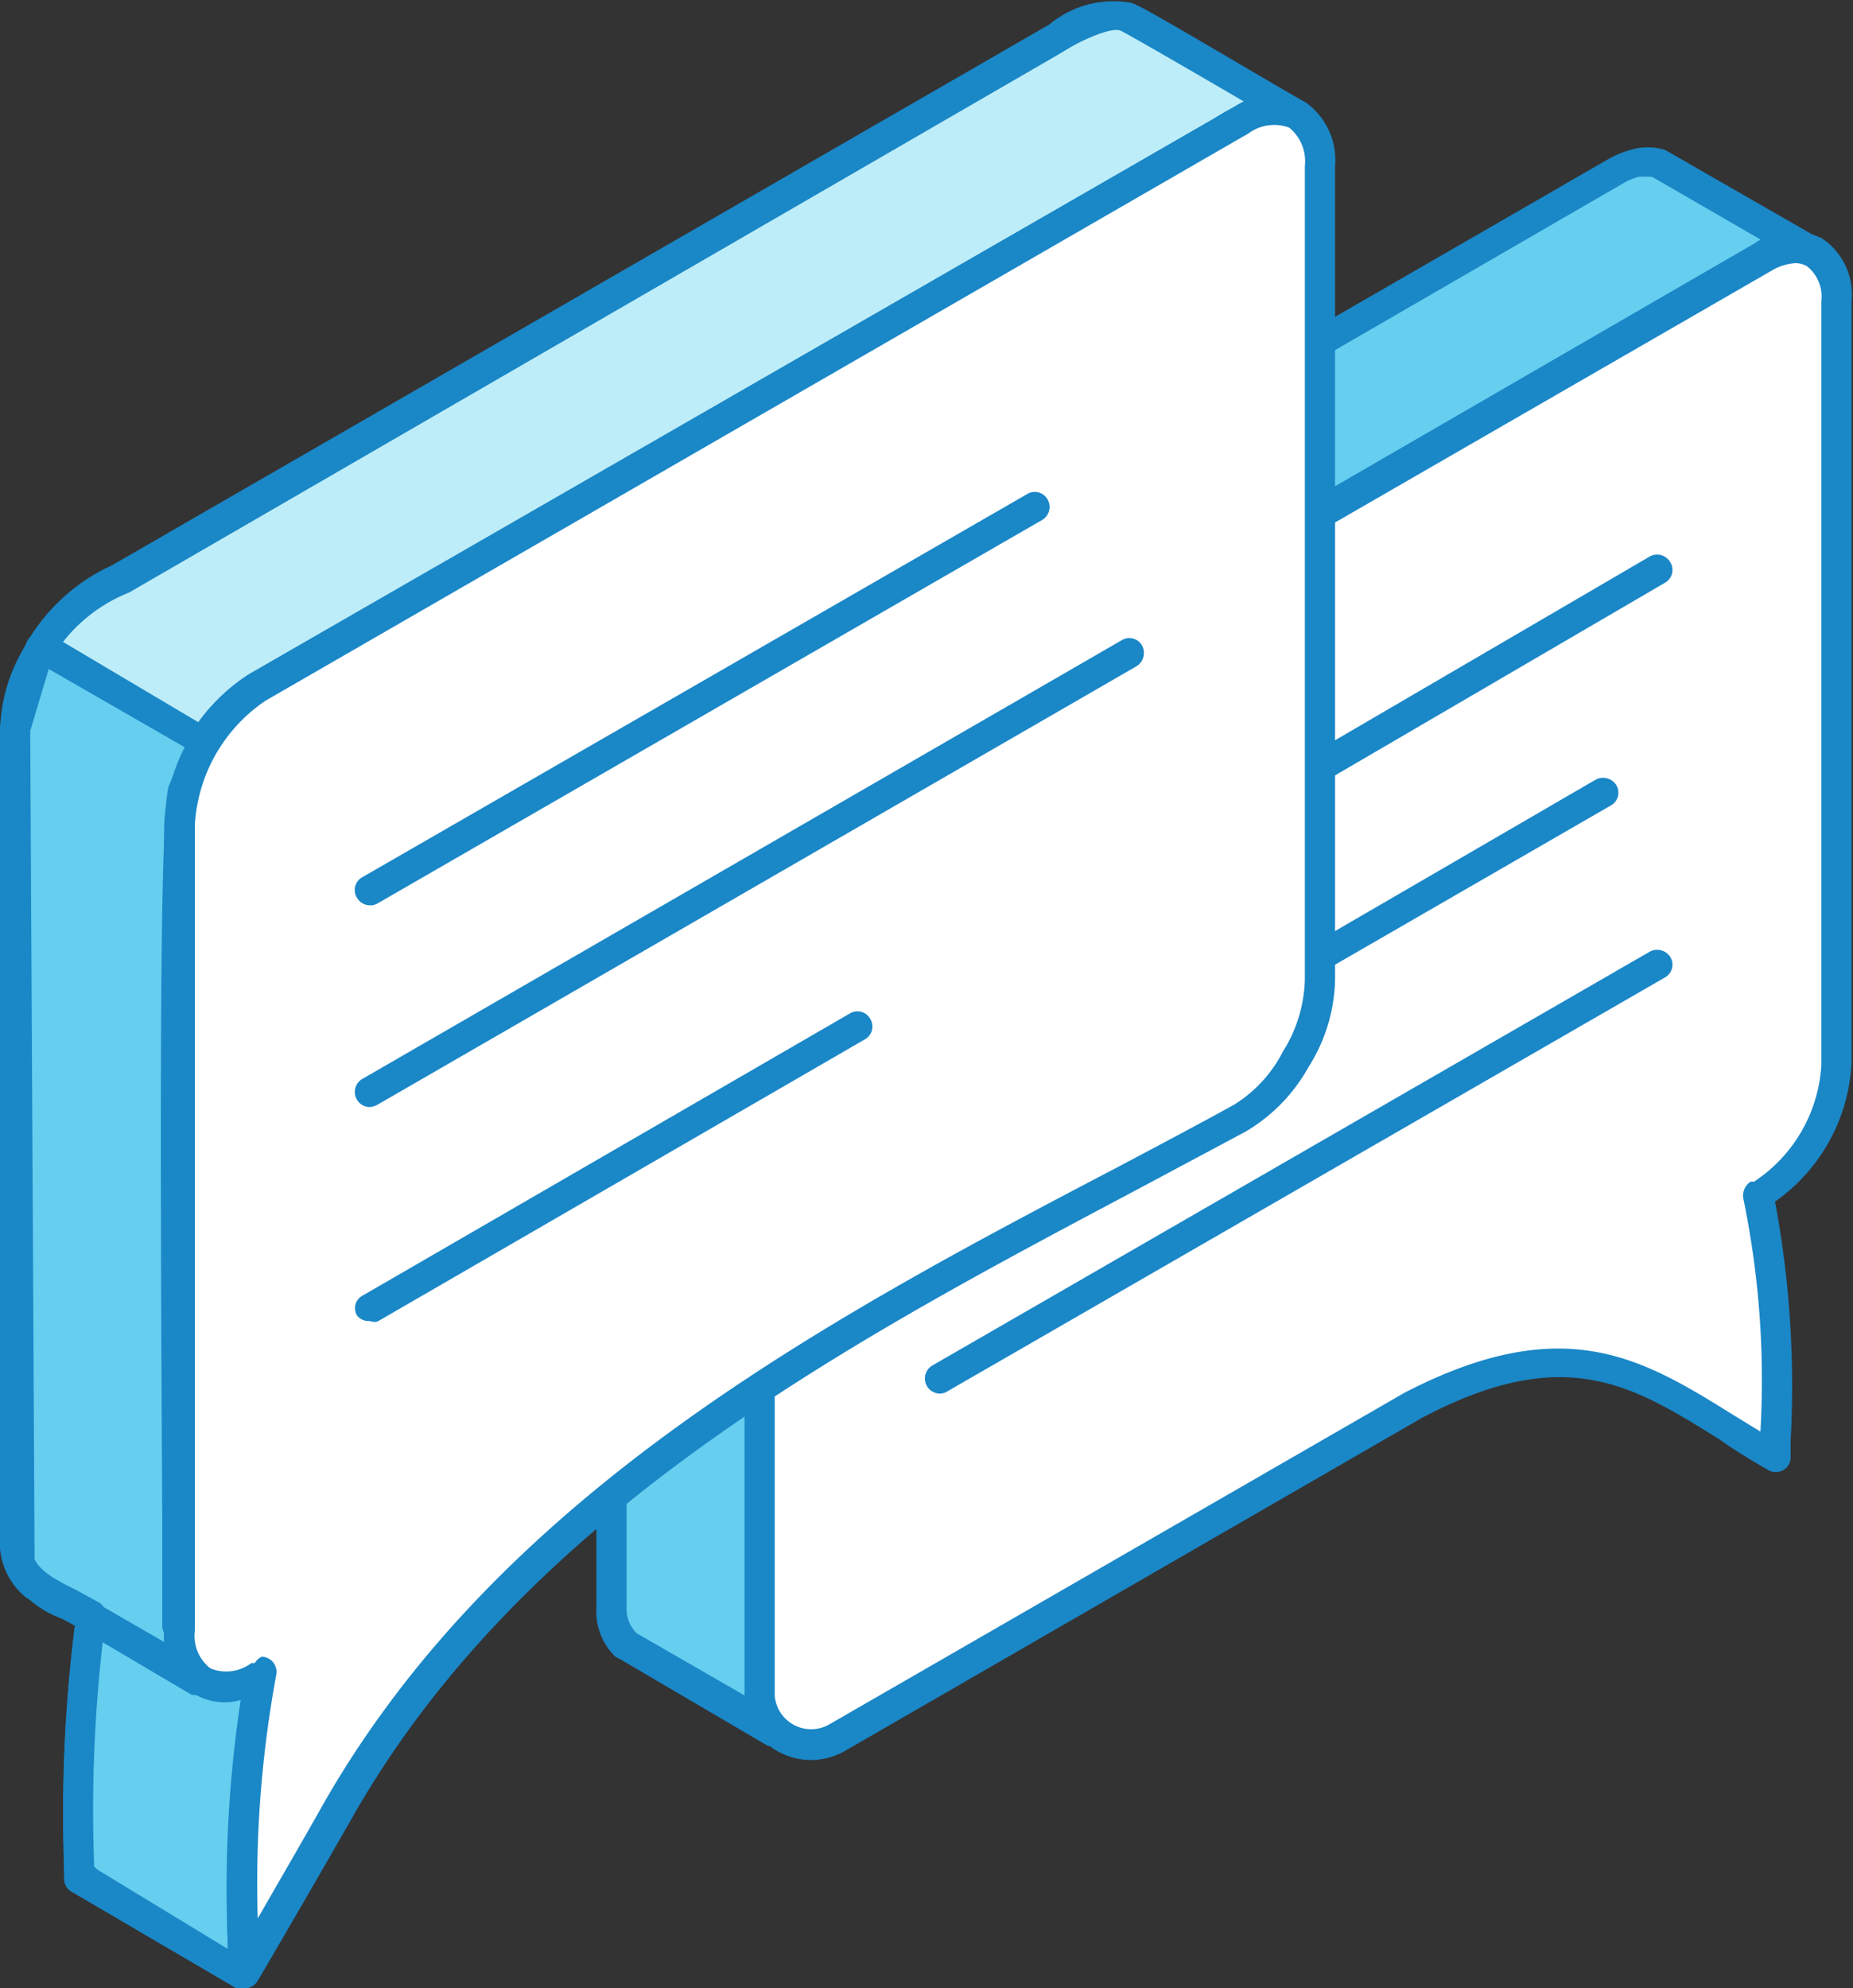 <svg xmlns="http://www.w3.org/2000/svg" viewBox="0 0 38.03 40.8"><rect x="0" y="0" width="38.03" height="40.8" fill="#333333" stroke="none"/><defs><style>.cls-1{fill:#66ceef;}.cls-1,.cls-2,.cls-3,.cls-4{fill-rule:evenodd;}.cls-2{fill:#1a87c7;}.cls-3{fill:#fff;}.cls-4{fill:#bdedf8;}</style></defs><g id="Camada_2" data-name="Camada 2"><g id="_Layer_" data-name="&lt;Layer&gt;"><path class="cls-1" d="M15.59,19.34A3.08,3.08,0,0,1,15.78,18a3.33,3.33,0,0,1,1.34-1.7L35.6,5.64a8.14,8.14,0,0,1,.83-.46,1.06,1.06,0,0,1,.68-.06l-3-1.76a1.19,1.19,0,0,0-.53,0,1.84,1.84,0,0,0-.38.17L14.68,14.19c-.22.13-.62.34-.83.5a3.44,3.44,0,0,0-1.3,2.5V33a1,1,0,0,0,.31.74l0,0,3,1.75a1,1,0,0,1-.32-.77Z"/><path class="cls-2" d="M33.91,3.63a1.93,1.93,0,0,0-.29,0,1.42,1.42,0,0,0-.32.14L14.66,14.56a5.61,5.61,0,0,0-.62.38,3.11,3.11,0,0,0-1.18,2.26V33a.69.69,0,0,0,.21.52l2.22,1.28V19.34h.31l-.31-.07a3.28,3.28,0,0,1,.21-1.38A3.66,3.66,0,0,1,17,16L35.59,5.29c.18-.11.42-.25.6-.34L33.91,3.63Zm-18,32.2a.28.28,0,0,1-.15,0l-3-1.76L12.63,34a1.29,1.29,0,0,1-.39-1V17.19a3.71,3.71,0,0,1,1.43-2.74,5.48,5.48,0,0,1,.69-.43l.17-.09L33,3.27a2.08,2.08,0,0,1,.45-.19,1.2,1.2,0,0,1,.73,0l3.08,1.77a.32.32,0,0,1,.13.39.29.29,0,0,1-.35.18.74.74,0,0,0-.5,0,7.17,7.17,0,0,0-.64.35l-.15.09L17.28,16.56a3,3,0,0,0-1.21,1.55,2.67,2.67,0,0,0-.17,1.16V34.75a.71.71,0,0,0,.23.55.32.32,0,0,1,0,.41A.3.3,0,0,1,15.91,35.83Z"/><path class="cls-3" d="M29,28.84c3.68-1.9,5.11-.25,7.45,1.07a21,21,0,0,0-.35-5.4l.07,0a3.39,3.39,0,0,0,1.54-2.66V6.18c0-1-.68-1.37-1.53-.88l-19.07,11A3.39,3.39,0,0,0,15.59,19v15.8a1,1,0,0,0,.53.92,1,1,0,0,0,1.05,0Z"/><path class="cls-2" d="M36.87,5.4a1.06,1.06,0,0,0-.52.16l-19.07,11A3.1,3.1,0,0,0,15.9,19v15.8A.75.75,0,0,0,17,35.4l11.83-6.82h0c3.27-1.69,4.88-.7,6.73.45l.57.35a18.44,18.44,0,0,0-.35-4.78.34.34,0,0,1,.15-.35l.07,0a3.08,3.08,0,0,0,1.38-2.39V6.18a.79.79,0,0,0-.3-.72.51.51,0,0,0-.25-.06ZM16.64,36.12a1.41,1.41,0,0,1-.68-.18,1.34,1.34,0,0,1-.68-1.19V19A3.69,3.69,0,0,1,17,16L36,5a1.38,1.38,0,0,1,1.39-.11A1.38,1.38,0,0,1,38,6.18V21.81a3.7,3.7,0,0,1-1.57,2.85,20.6,20.6,0,0,1,.32,4.91v.34a.3.3,0,0,1-.15.26.31.31,0,0,1-.31,0c-.36-.21-.71-.42-1-.63-1.77-1.1-3.16-2-6.11-.44L17.33,35.94A1.42,1.42,0,0,1,16.64,36.12Z"/><path class="cls-4" d="M3.67,16.92A3.61,3.61,0,0,1,5.3,14.11L24.85,2.83c.53-.31,1.1-.76,1.72-.5-.44-.25-3.28-1.93-3.49-2-.55-.16-1.13.29-1.6.55L2.57,11.81A3.67,3.67,0,0,0,.74,13.48,3.29,3.29,0,0,0,.31,15V31.52a1.23,1.23,0,0,0,.42,1l1.14.65a31,31,0,0,0-.24,5.36L5,40.49a27,27,0,0,1,.38-6.14l-1.7-1Z"/><path class="cls-2" d="M1.94,38.37,4.68,40A25.83,25.83,0,0,1,5,34.51l-1.51-.87a.32.32,0,0,1-.16-.27V16.92h0a3.9,3.9,0,0,1,1.77-3.08L24.92,2.43a5.22,5.22,0,0,1,.62-.34C24.65,1.57,23.17.71,23,.63s-.76.17-1.13.4l-.22.13-19,11A3.24,3.24,0,0,0,1,13.62,3,3,0,0,0,.62,15V31.52a1,1,0,0,0,.28.76L2,32.92a.31.31,0,0,1,.15.32,30,30,0,0,0-.23,5.09v0ZM5,40.8a.28.28,0,0,1-.15,0L1.47,38.82a.3.3,0,0,1-.15-.26v-.22a29.87,29.87,0,0,1,.22-5l-1-.55A1.46,1.46,0,0,1,0,31.52V15a3.46,3.46,0,0,1,.46-1.65A3.9,3.9,0,0,1,2.3,11.6L21.54.5A2.05,2.05,0,0,1,23.17.05c.13,0,.66.32,3.1,1.75l.45.26a.31.31,0,0,1-.28.55c-.37-.16-.78.09-1.2.35L25,3.1,5.45,14.38A3.27,3.27,0,0,0,4,16.92V33.19l1.54.9a.28.28,0,0,1,.15.32,26.33,26.33,0,0,0-.37,5.86v.22a.33.33,0,0,1-.15.27A.29.29,0,0,1,5,40.8Z"/><path class="cls-3" d="M5.37,34.35h0l-1.16.19L1.3,32.87l.57.32v.05a33.71,33.71,0,0,0-.23,5.31L5,40.49a30.28,30.28,0,0,1,.34-5.93Z"/><path class="cls-2" d="M1.94,38.37,4.68,40A28.69,28.69,0,0,1,5,34.73l-.73.12a.28.28,0,0,1-.2,0L2.11,33.69a33.51,33.51,0,0,0-.17,4.68ZM5,40.8a.28.28,0,0,1-.15,0L1.47,38.82a.3.3,0,0,1-.15-.26,33.81,33.81,0,0,1,.22-5.21l-.4-.22A.32.32,0,0,1,1,32.71a.3.3,0,0,1,.42-.11l.57.32H2l2.24,1.29,1.05-.17a.28.28,0,0,1,.27.09.3.3,0,0,1,.08.27l0,.21a30.09,30.09,0,0,0-.33,5.87.33.33,0,0,1-.15.27A.29.29,0,0,1,5,40.8Z"/><path class="cls-1" d="M4.22,15.21.85,13.28.31,15,.41,32.1c.19.51.77.69,1.46,1.09a31.09,31.09,0,0,0-.24,5.36L5,40.49a27.6,27.6,0,0,1,.38-6.14l-1.7-1c0-2.2-.14-16.23.1-17.15Z"/><path class="cls-2" d="M4,33.37Zm-2,5L4.68,40A25.87,25.87,0,0,1,5,34.51l-1.51-.87a.32.32,0,0,1-.16-.27c0-.41,0-1.23,0-2.29-.05-8.49-.05-14.29.13-14.94l.34-.8L1,13.73.62,15,.71,32c.13.26.43.42.85.63l.46.25a.3.3,0,0,1,.15.32,30.12,30.12,0,0,0-.24,5v.1ZM5,40.8a.28.28,0,0,1-.15,0L1.47,38.82a.3.3,0,0,1-.15-.26v-.28a30.22,30.22,0,0,1,.22-4.92l-.27-.14a2.13,2.13,0,0,1-1.15-1,.52.52,0,0,1,0-.11L0,15a.28.28,0,0,1,0-.09l.54-1.71A.31.31,0,0,1,.74,13,.29.29,0,0,1,1,13L4.37,15a.31.31,0,0,1,.13.39l-.44,1C3.88,17,3.94,26.86,4,31.08c0,.93,0,1.67,0,2.11l1.54.9a.28.28,0,0,1,.15.32,26,26,0,0,0-.37,5.82v.26a.33.33,0,0,1-.15.27A.29.29,0,0,1,5,40.8Z"/><path class="cls-2" d="M27.16,16a.33.33,0,0,1-.27-.16.31.31,0,0,1,.12-.42l6.85-4a.31.31,0,0,1,.42.12.3.3,0,0,1-.11.42l-6.85,4A.33.33,0,0,1,27.16,16Z"/><path class="cls-2" d="M27.16,19.91a.31.31,0,0,1-.27-.15.32.32,0,0,1,.11-.42L32.75,16a.32.32,0,0,1,.42.11.3.3,0,0,1-.11.42l-5.75,3.32A.28.28,0,0,1,27.16,19.91Z"/><path class="cls-2" d="M19.29,28.6a.31.31,0,0,1-.15-.58l14.72-8.49a.32.32,0,0,1,.42.11.3.3,0,0,1-.11.42L19.45,28.55A.3.3,0,0,1,19.29,28.6Z"/><path class="cls-3" d="M27.09,20.11c0-4.08,0-12.63,0-16.7,0-1-.73-1.46-1.62-.94L5.3,14.11a3.61,3.61,0,0,0-1.63,2.81V33.46c0,1,.73,1.45,1.62.94l.08,0A27.86,27.86,0,0,0,5,40.49c.65-1.11,1.3-2.22,1.94-3.34C11,30,19.06,26.41,25.42,23a3.56,3.56,0,0,0,1.67-2.84Z"/><path class="cls-2" d="M5.37,34a.32.32,0,0,1,.18.06.32.32,0,0,1,.12.31,23.5,23.5,0,0,0-.38,5c.46-.8.92-1.59,1.37-2.39C10.31,30.62,17,27.06,23,23.92c.79-.42,1.57-.83,2.33-1.25a2.76,2.76,0,0,0,1-1.09,2.9,2.9,0,0,0,.45-1.47h0V3.41a.89.89,0,0,0-.32-.79.89.89,0,0,0-.84.12L5.45,14.38A3.3,3.3,0,0,0,4,16.92V33.46a.84.84,0,0,0,.32.78.86.86,0,0,0,.84-.11l.07,0A.33.33,0,0,1,5.37,34ZM5,40.8H4.91a.3.3,0,0,1-.23-.29v-.34A28.38,28.38,0,0,1,5,34.87a1.2,1.2,0,0,1-1-.1,1.4,1.4,0,0,1-.63-1.31V16.92a3.88,3.88,0,0,1,1.77-3.08L25.32,2.2a1.46,1.46,0,0,1,1.46-.11,1.45,1.45,0,0,1,.62,1.32v16.7a3.46,3.46,0,0,1-.54,1.78,3.52,3.52,0,0,1-1.29,1.33l-2.34,1.25c-5.84,3.1-12.47,6.61-16,12.83-.64,1.12-1.29,2.24-1.94,3.35A.31.31,0,0,1,5,40.8Z"/><path class="cls-2" d="M7.6,18.58a.31.31,0,0,1-.27-.15A.3.3,0,0,1,7.44,18l13.64-7.86a.3.3,0,0,1,.42.11.31.31,0,0,1-.11.42L7.75,18.54A.28.28,0,0,1,7.6,18.58Z"/><path class="cls-2" d="M7.59,22.72a.31.31,0,0,1-.15-.58l15.58-9a.3.3,0,0,1,.42.11.32.32,0,0,1-.11.42l-15.58,9A.42.42,0,0,1,7.59,22.72Z"/><path class="cls-2" d="M7.59,27.11A.3.3,0,0,1,7.33,27a.29.29,0,0,1,.11-.41l10-5.79a.3.3,0,0,1,.42.11.3.3,0,0,1-.11.42l-10,5.79A.24.24,0,0,1,7.59,27.11Z"/><path class="cls-2" d="M4.08,34.78a.42.42,0,0,1-.15,0L.68,32.86a.31.31,0,1,1,.3-.54L4.24,34.2a.32.32,0,0,1,.11.42A.32.32,0,0,1,4.08,34.78Z"/></g></g></svg>